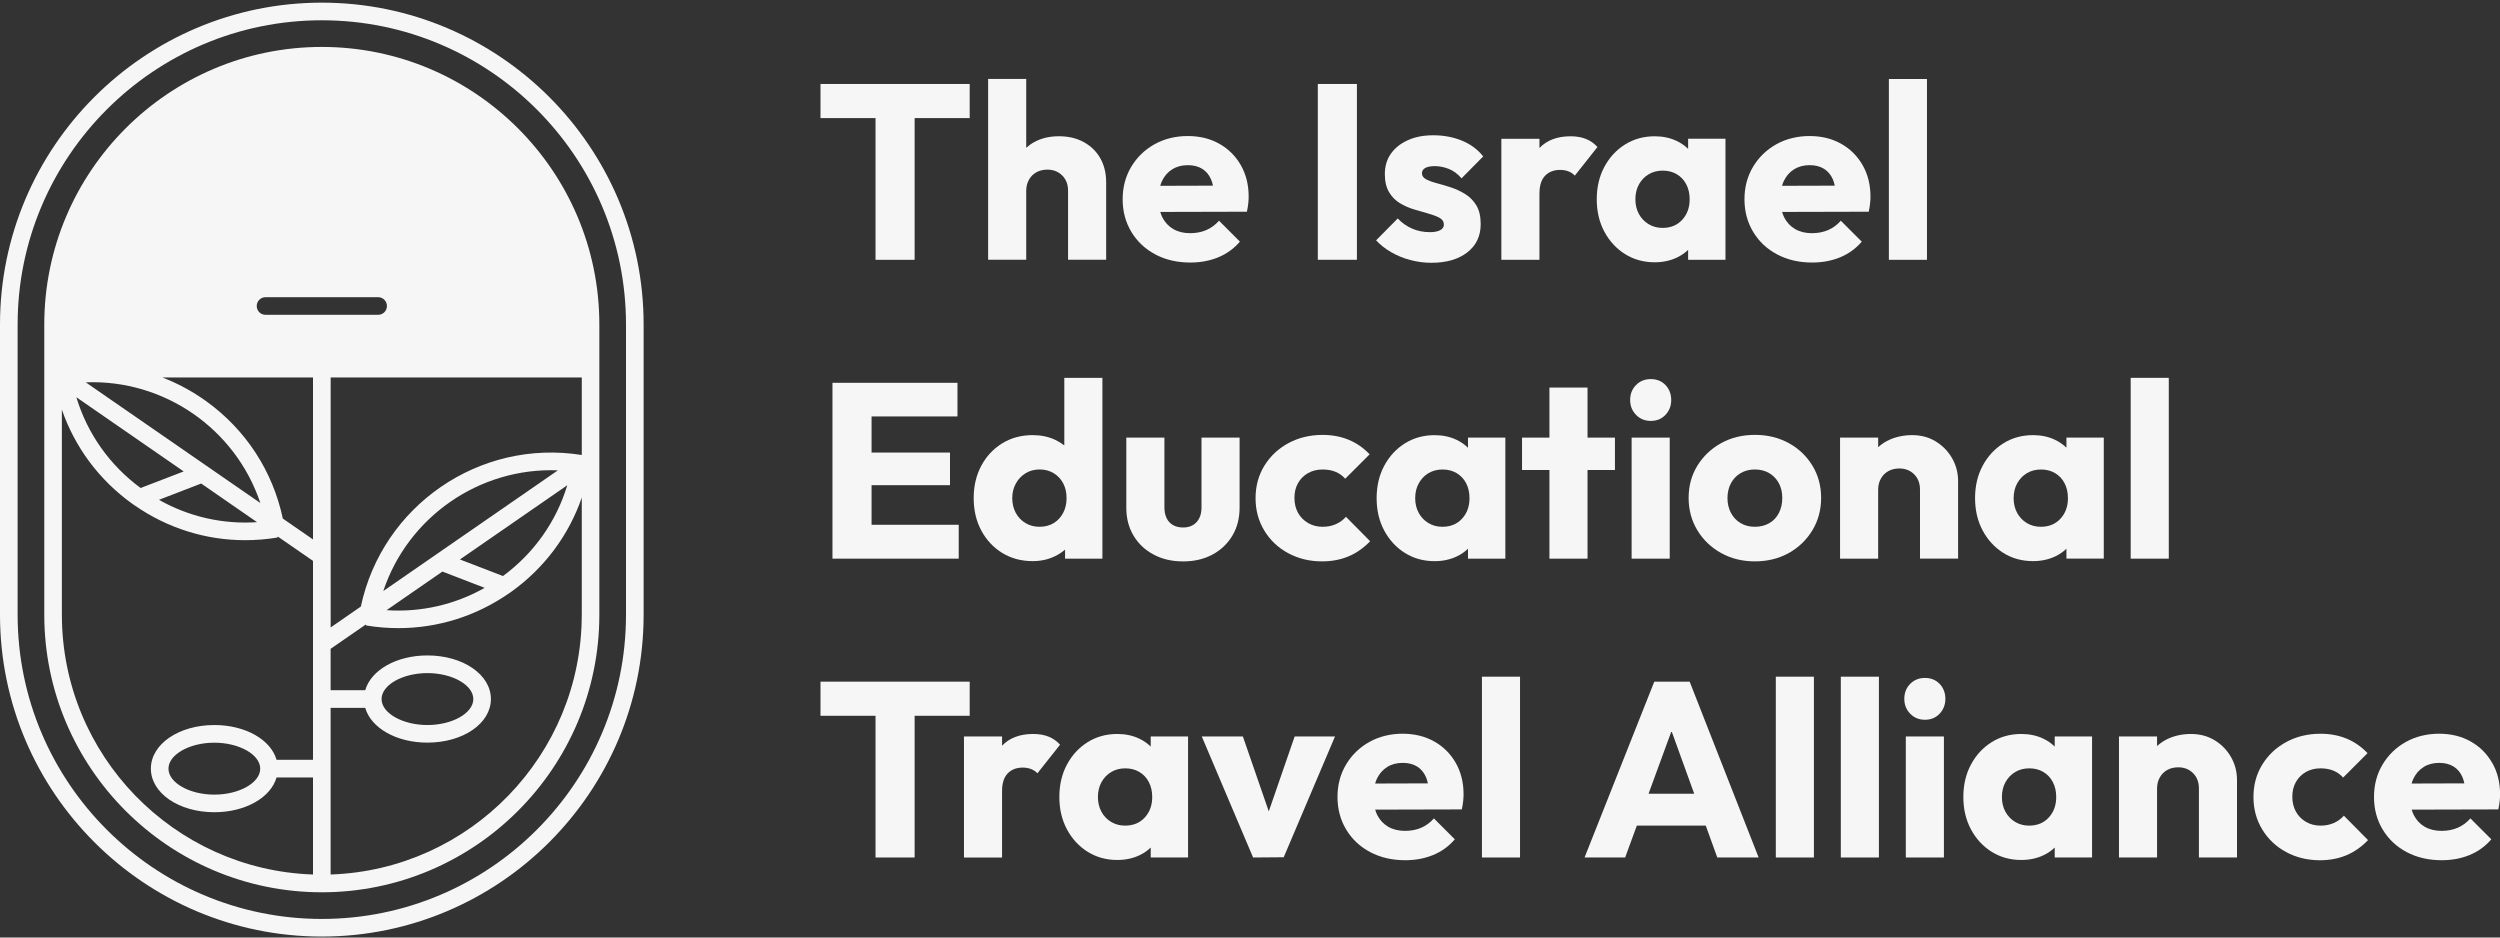 <svg width="800" height="300" viewBox="0 0 800 300" fill="none" xmlns="http://www.w3.org/2000/svg">
<rect x="0" y="0" width="800" height="300" fill="#333333" stroke="none"/>
<g clip-path="url(#clip0_2_271)">
<path d="M280.17 83.14H292.68V37.79H310.3V26.87H262.56V37.79H280.17V83.14Z" fill="#F6F6F6"/>
<path d="M328.39 61.06C328.39 59.73 328.68 58.55 329.27 57.51C329.85 56.47 330.65 55.68 331.66 55.12C332.67 54.56 333.84 54.28 335.17 54.28C337.08 54.28 338.66 54.91 339.91 56.15C341.16 57.4 341.78 59.03 341.78 61.05V83.12H353.97V58.34C353.97 55.42 353.35 52.86 352.1 50.65C350.85 48.45 349.08 46.72 346.8 45.47C344.52 44.22 341.86 43.6 338.83 43.6C335.8 43.6 333.22 44.23 330.94 45.47C330 45.99 329.16 46.61 328.39 47.3V25.26H316.2V83.12H328.39V61.05V61.06Z" fill="#F6F6F6"/>
<path d="M369.71 81.42C372.98 83.15 376.71 84.01 380.91 84.01C384.15 84.01 387.13 83.45 389.84 82.34C392.55 81.22 394.86 79.55 396.77 77.32L390.08 70.63C388.91 71.96 387.56 72.95 386.02 73.62C384.48 74.28 382.75 74.62 380.84 74.62C378.77 74.62 376.97 74.18 375.46 73.3C373.95 72.42 372.78 71.18 371.95 69.55C371.68 69.02 371.47 68.43 371.29 67.82L399.01 67.75C399.22 66.74 399.37 65.85 399.45 65.08C399.53 64.31 399.57 63.58 399.57 62.89C399.57 59.12 398.73 55.77 397.06 52.85C395.39 49.93 393.09 47.64 390.17 46C387.25 44.35 383.87 43.53 380.05 43.53C376.23 43.53 372.59 44.41 369.45 46.16C366.31 47.91 363.83 50.32 362 53.37C360.17 56.43 359.25 59.89 359.25 63.77C359.25 67.65 360.18 71.13 362.04 74.21C363.9 77.29 366.46 79.7 369.73 81.42H369.71ZM375.13 54.17C376.54 53.29 378.2 52.85 380.11 52.85C381.92 52.85 383.44 53.24 384.69 54.01C385.94 54.78 386.88 55.9 387.52 57.36C387.79 57.97 387.99 58.66 388.15 59.41L371.27 59.46C371.43 58.91 371.62 58.37 371.86 57.88C372.63 56.29 373.72 55.05 375.13 54.17Z" fill="#F6F6F6"/>
<path d="M434.21 26.87H421.7V83.13H434.21V26.87Z" fill="#F6F6F6"/>
<path d="M460.87 73.65C460.1 74.08 459 74.29 457.56 74.29C455.49 74.29 453.58 73.91 451.82 73.13C450.07 72.36 448.55 71.28 447.28 69.9L440.35 76.91C441.68 78.34 443.29 79.61 445.17 80.7C447.06 81.79 449.1 82.63 451.31 83.21C453.51 83.79 455.76 84.09 458.04 84.09C462.87 84.09 466.71 82.97 469.56 80.74C472.4 78.51 473.82 75.51 473.82 71.73C473.82 69.29 473.37 67.31 472.47 65.79C471.57 64.28 470.4 63.07 468.96 62.16C467.53 61.26 466.01 60.54 464.42 60.01C462.83 59.48 461.31 59.03 459.88 58.66C458.45 58.29 457.28 57.86 456.37 57.38C455.47 56.9 455.02 56.26 455.02 55.47C455.02 54.73 455.36 54.16 456.06 53.76C456.75 53.36 457.79 53.16 459.17 53.16C460.55 53.16 462.08 53.45 463.59 54.04C465.1 54.63 466.47 55.63 467.69 57.07L474.62 50.06C472.87 47.83 470.6 46.14 467.81 45C465.02 43.86 461.98 43.29 458.69 43.29C455.4 43.29 452.82 43.82 450.48 44.88C448.14 45.94 446.34 47.39 445.06 49.22C443.78 51.05 443.15 53.22 443.15 55.71C443.15 58.05 443.6 59.97 444.5 61.49C445.4 63 446.57 64.19 448.01 65.04C449.44 65.89 450.96 66.55 452.55 67.03C454.14 67.51 455.66 67.95 457.09 68.34C458.52 68.74 459.71 69.19 460.64 69.7C461.57 70.21 462.04 70.93 462.04 71.89C462.04 72.63 461.65 73.22 460.88 73.64L460.87 73.65Z" fill="#F6F6F6"/>
<path d="M492.63 61.86C492.63 59.36 493.23 57.49 494.42 56.24C495.62 54.99 497.22 54.37 499.24 54.37C500.25 54.37 501.15 54.53 501.95 54.85C502.75 55.17 503.41 55.62 503.94 56.2L511.19 47.04C510.13 45.87 508.89 45.01 507.48 44.45C506.07 43.89 504.44 43.61 502.58 43.61C498.33 43.61 495.01 44.86 492.62 47.36V44.41H480.43V83.14H492.62V61.86H492.63Z" fill="#F6F6F6"/>
<path d="M513.39 74.13C515.01 77.16 517.22 79.55 520 81.3C522.79 83.05 525.96 83.93 529.52 83.93C532.12 83.93 534.49 83.42 536.61 82.42C537.98 81.77 539.17 80.94 540.2 79.96V83.13H552.15V44.4H540.2V47.63C539.15 46.63 537.96 45.78 536.57 45.12C534.47 44.11 532.12 43.61 529.52 43.61C525.96 43.61 522.79 44.49 520 46.24C517.21 47.99 515.01 50.38 513.39 53.41C511.77 56.44 510.96 59.89 510.96 63.77C510.96 67.65 511.77 71.1 513.39 74.13ZM524.47 58.99C525.24 57.61 526.28 56.53 527.58 55.76C528.88 54.99 530.38 54.6 532.08 54.6C533.78 54.6 535.28 54.99 536.58 55.76C537.88 56.53 538.89 57.61 539.61 58.99C540.33 60.37 540.69 61.97 540.69 63.77C540.69 66.43 539.89 68.62 538.3 70.34C536.71 72.07 534.61 72.93 532.01 72.93C530.36 72.93 528.87 72.53 527.55 71.73C526.22 70.93 525.19 69.84 524.44 68.46C523.69 67.08 523.32 65.51 523.32 63.76C523.32 62.01 523.7 60.36 524.48 58.98L524.47 58.99Z" fill="#F6F6F6"/>
<path d="M595.75 77.32L589.06 70.63C587.89 71.96 586.54 72.95 585 73.62C583.46 74.28 581.73 74.62 579.82 74.62C577.75 74.62 575.96 74.18 574.44 73.3C572.93 72.42 571.76 71.18 570.93 69.55C570.66 69.02 570.451 68.43 570.271 67.82L597.99 67.75C598.2 66.74 598.35 65.85 598.43 65.08C598.51 64.31 598.55 63.58 598.55 62.89C598.55 59.12 597.71 55.77 596.04 52.85C594.37 49.93 592.071 47.64 589.151 46C586.231 44.35 582.851 43.53 579.031 43.53C575.211 43.53 571.56 44.41 568.43 46.16C565.29 47.91 562.81 50.32 560.98 53.37C559.15 56.43 558.23 59.89 558.23 63.77C558.23 67.65 559.161 71.13 561.021 74.21C562.881 77.29 565.441 79.7 568.711 81.42C571.981 83.15 575.71 84.01 579.91 84.01C583.15 84.01 586.131 83.45 588.841 82.34C591.551 81.22 593.861 79.55 595.771 77.32H595.75ZM574.11 54.17C575.52 53.29 577.181 52.85 579.091 52.85C580.901 52.85 582.42 53.24 583.67 54.01C584.92 54.78 585.86 55.9 586.5 57.36C586.77 57.97 586.97 58.66 587.13 59.41L570.25 59.46C570.41 58.91 570.601 58.37 570.841 57.88C571.611 56.29 572.7 55.05 574.11 54.17Z" fill="#F6F6F6"/>
<path d="M616.63 25.28H604.44V83.14H616.63V25.28Z" fill="#F6F6F6"/>
<path d="M306.39 133.26V122.5H278.9H275.95H266.39V178.77H275.95H278.9H306.79V167.93H278.9V155.26H304V144.82H278.9V133.26H306.39Z" fill="#F6F6F6"/>
<path d="M320.7 176.93C323.54 178.68 326.8 179.56 330.46 179.56C333.12 179.56 335.53 179.01 337.71 177.93C338.86 177.36 339.89 176.67 340.82 175.89V178.77H352.77V120.91H340.58V142.53C339.7 141.85 338.73 141.25 337.67 140.75C335.52 139.74 333.11 139.24 330.46 139.24C326.79 139.24 323.54 140.12 320.7 141.87C317.86 143.62 315.63 146.01 314.01 149.04C312.39 152.07 311.58 155.52 311.58 159.4C311.58 163.28 312.39 166.73 314.01 169.76C315.63 172.79 317.86 175.18 320.7 176.93ZM325.08 154.7C325.85 153.32 326.89 152.23 328.19 151.43C329.49 150.63 330.99 150.23 332.69 150.23C334.39 150.23 335.89 150.63 337.19 151.43C338.49 152.23 339.5 153.3 340.22 154.66C340.94 156.01 341.3 157.6 341.3 159.4C341.3 161.2 340.93 162.8 340.18 164.18C339.44 165.56 338.43 166.64 337.15 167.41C335.88 168.18 334.36 168.57 332.61 168.57C330.96 168.57 329.47 168.17 328.15 167.38C326.82 166.58 325.79 165.49 325.04 164.11C324.3 162.73 323.92 161.16 323.92 159.41C323.92 157.66 324.3 156.09 325.08 154.71V154.7Z" fill="#F6F6F6"/>
<path d="M360.42 140.04V162.51C360.42 165.86 361.19 168.82 362.73 171.4C364.27 173.98 366.41 176 369.15 177.46C371.89 178.92 375.03 179.65 378.59 179.65C382.15 179.65 385.28 178.92 387.99 177.46C390.7 176 392.82 173.98 394.36 171.4C395.9 168.82 396.67 165.84 396.67 162.43V140.04H384.48V162.35C384.48 164.37 383.95 165.95 382.89 167.09C381.83 168.23 380.39 168.8 378.59 168.8C377.32 168.8 376.23 168.53 375.32 168C374.42 167.47 373.74 166.72 373.29 165.77C372.84 164.81 372.61 163.67 372.61 162.34V140.03H360.42V140.04Z" fill="#F6F6F6"/>
<path d="M412.22 177.01C415.46 178.76 419.07 179.64 423.06 179.64C426.19 179.64 429.04 179.09 431.59 178.01C434.14 176.92 436.42 175.31 438.44 173.19L430.71 165.38C429.81 166.39 428.73 167.17 427.48 167.73C426.23 168.29 424.81 168.57 423.22 168.57C421.52 168.57 419.98 168.17 418.6 167.38C417.22 166.58 416.14 165.49 415.37 164.11C414.6 162.73 414.22 161.14 414.22 159.33C414.22 157.52 414.6 155.94 415.37 154.59C416.14 153.24 417.2 152.17 418.56 151.4C419.91 150.63 421.47 150.24 423.22 150.24C424.76 150.24 426.13 150.48 427.32 150.96C428.51 151.44 429.56 152.18 430.47 153.19L438.28 145.38C436.31 143.31 434.07 141.75 431.55 140.72C429.03 139.68 426.25 139.17 423.22 139.17C419.18 139.17 415.54 140.05 412.3 141.8C409.06 143.55 406.49 145.96 404.61 149.01C402.72 152.07 401.78 155.53 401.78 159.41C401.78 163.29 402.71 166.69 404.57 169.77C406.43 172.85 408.98 175.27 412.22 177.02V177.01Z" fill="#F6F6F6"/>
<path d="M481.71 178.77V140.04H469.76V143.27C468.71 142.27 467.52 141.42 466.13 140.76C464.03 139.75 461.68 139.25 459.08 139.25C455.52 139.25 452.35 140.13 449.56 141.88C446.77 143.63 444.57 146.02 442.95 149.05C441.33 152.08 440.52 155.53 440.52 159.41C440.52 163.29 441.33 166.74 442.95 169.77C444.57 172.8 446.78 175.19 449.56 176.94C452.35 178.69 455.52 179.57 459.08 179.57C461.68 179.57 464.05 179.06 466.17 178.06C467.54 177.41 468.73 176.58 469.76 175.6V178.77H481.71ZM461.55 168.57C459.9 168.57 458.41 168.17 457.09 167.38C455.76 166.58 454.73 165.49 453.98 164.11C453.23 162.73 452.86 161.16 452.86 159.41C452.86 157.66 453.24 156.01 454.02 154.63C454.79 153.25 455.83 152.17 457.13 151.4C458.43 150.63 459.93 150.24 461.63 150.24C463.33 150.24 464.83 150.63 466.13 151.4C467.43 152.17 468.44 153.25 469.16 154.63C469.88 156.01 470.24 157.61 470.24 159.41C470.24 162.07 469.44 164.26 467.85 165.98C466.26 167.71 464.16 168.57 461.56 168.57H461.55Z" fill="#F6F6F6"/>
<path d="M508.01 178.77V150.4H516.78V140.04H508.01V124.02H495.82V140.04H487.05V150.4H495.82V178.77H508.01Z" fill="#F6F6F6"/>
<path d="M534.31 140.04H522.12V178.77H534.31V140.04Z" fill="#F6F6F6"/>
<path d="M532.96 123.22C531.74 121.94 530.17 121.31 528.26 121.31C526.35 121.31 524.77 121.95 523.52 123.22C522.27 124.49 521.65 126.09 521.65 128C521.65 129.91 522.27 131.44 523.52 132.74C524.77 134.04 526.35 134.69 528.26 134.69C530.17 134.69 531.74 134.04 532.96 132.74C534.18 131.44 534.79 129.86 534.79 128C534.79 126.14 534.18 124.49 532.96 123.22Z" fill="#F6F6F6"/>
<path d="M572.4 141.79C569.21 140.04 565.6 139.16 561.56 139.16C557.52 139.16 553.91 140.05 550.72 141.83C547.53 143.61 545.01 146.01 543.15 149.04C541.29 152.07 540.36 155.49 540.36 159.32C540.36 163.15 541.29 166.6 543.15 169.68C545.01 172.76 547.55 175.19 550.76 176.97C553.97 178.75 557.57 179.64 561.56 179.64C565.55 179.64 569.21 178.75 572.4 176.97C575.59 175.19 578.11 172.76 579.97 169.68C581.83 166.6 582.76 163.15 582.76 159.32C582.76 155.49 581.83 152.06 579.97 149C578.11 145.95 575.59 143.54 572.4 141.79ZM569.25 164.14C568.53 165.55 567.51 166.64 566.18 167.41C564.85 168.18 563.31 168.57 561.56 168.57C559.81 168.57 558.35 168.19 557.02 167.41C555.69 166.64 554.66 165.55 553.91 164.14C553.16 162.73 552.79 161.15 552.79 159.4C552.79 157.65 553.16 156 553.91 154.62C554.65 153.24 555.69 152.16 557.02 151.39C558.35 150.62 559.86 150.23 561.56 150.23C563.26 150.23 564.84 150.62 566.14 151.39C567.44 152.16 568.46 153.22 569.21 154.58C569.95 155.94 570.33 157.52 570.33 159.32C570.33 161.12 569.97 162.73 569.25 164.14Z" fill="#F6F6F6"/>
<path d="M619.46 141.27C617.25 139.91 614.72 139.24 611.85 139.24C608.98 139.24 606.2 139.87 603.84 141.11C602.79 141.67 601.86 142.34 601.01 143.1V140.04H588.82V178.77H601.01V156.69C601.01 155.36 601.3 154.18 601.89 153.14C602.47 152.1 603.27 151.31 604.28 150.75C605.29 150.19 606.46 149.91 607.79 149.91C609.7 149.91 611.28 150.53 612.53 151.78C613.78 153.03 614.4 154.66 614.4 156.68V178.76H626.59V153.98C626.59 151.32 625.95 148.88 624.68 146.65C623.41 144.42 621.66 142.63 619.46 141.27Z" fill="#F6F6F6"/>
<path d="M661.26 143.26C660.21 142.26 659.02 141.41 657.63 140.75C655.53 139.74 653.18 139.24 650.58 139.24C647.02 139.24 643.85 140.12 641.06 141.87C638.27 143.62 636.07 146.01 634.45 149.04C632.83 152.07 632.02 155.52 632.02 159.4C632.02 163.28 632.83 166.73 634.45 169.76C636.07 172.79 638.28 175.18 641.06 176.93C643.85 178.68 647.02 179.56 650.58 179.56C653.18 179.56 655.549 179.05 657.669 178.05C659.039 177.4 660.23 176.57 661.26 175.59V178.76H673.21V140.03H661.26V143.26ZM653.049 168.57C651.399 168.57 649.91 168.17 648.59 167.38C647.26 166.58 646.229 165.49 645.479 164.11C644.729 162.73 644.359 161.16 644.359 159.41C644.359 157.66 644.74 156.01 645.52 154.63C646.29 153.25 647.33 152.17 648.63 151.4C649.93 150.63 651.43 150.24 653.13 150.24C654.83 150.24 656.33 150.63 657.63 151.4C658.93 152.17 659.939 153.25 660.659 154.63C661.379 156.01 661.74 157.61 661.74 159.41C661.74 162.07 660.939 164.26 659.349 165.98C657.759 167.71 655.66 168.57 653.06 168.57H653.049Z" fill="#F6F6F6"/>
<path d="M694.01 120.91H681.82V178.77H694.01V120.91Z" fill="#F6F6F6"/>
<path d="M310.3 229.05V218.13H262.56V229.05H280.17V274.4H292.68V229.05H310.3Z" fill="#F6F6F6"/>
<path d="M335.52 235.71C334.11 235.15 332.48 234.87 330.62 234.87C326.37 234.87 323.05 236.12 320.66 238.62V235.67H308.47V274.4H320.66V253.12C320.66 250.62 321.26 248.75 322.45 247.5C323.64 246.25 325.25 245.63 327.27 245.63C328.28 245.63 329.18 245.79 329.98 246.11C330.78 246.43 331.44 246.88 331.97 247.46L339.22 238.3C338.16 237.13 336.92 236.27 335.51 235.71H335.52Z" fill="#F6F6F6"/>
<path d="M368.23 238.89C367.18 237.89 365.98 237.04 364.6 236.38C362.5 235.37 360.15 234.87 357.55 234.87C353.99 234.87 350.82 235.75 348.03 237.5C345.24 239.25 343.04 241.64 341.42 244.67C339.8 247.7 338.99 251.15 338.99 255.03C338.99 258.91 339.8 262.36 341.42 265.39C343.04 268.42 345.25 270.81 348.03 272.56C350.82 274.31 353.99 275.19 357.55 275.19C360.15 275.19 362.52 274.68 364.64 273.68C366.01 273.03 367.2 272.2 368.23 271.22V274.39H380.18V235.66H368.23V238.89ZM360.02 264.2C358.37 264.2 356.88 263.8 355.56 263.01C354.23 262.21 353.19 261.12 352.45 259.74C351.71 258.36 351.33 256.79 351.33 255.04C351.33 253.29 351.71 251.64 352.49 250.26C353.26 248.88 354.3 247.8 355.6 247.03C356.9 246.26 358.4 245.87 360.1 245.87C361.8 245.87 363.3 246.26 364.6 247.03C365.9 247.8 366.91 248.88 367.63 250.26C368.35 251.64 368.71 253.24 368.71 255.04C368.71 257.7 367.91 259.89 366.32 261.61C364.73 263.34 362.63 264.2 360.02 264.2Z" fill="#F6F6F6"/>
<path d="M406.01 259.64L397.72 235.67H384.57L400.99 274.4L410.79 274.32L427.2 235.67H414.29L406.01 259.64Z" fill="#F6F6F6"/>
<path d="M458.92 237.26C456 235.61 452.62 234.79 448.8 234.79C444.98 234.79 441.33 235.67 438.2 237.42C435.06 239.17 432.58 241.58 430.75 244.63C428.92 247.69 428 251.15 428 255.03C428 258.91 428.93 262.39 430.79 265.47C432.65 268.55 435.21 270.96 438.48 272.68C441.75 274.41 445.48 275.27 449.68 275.27C452.92 275.27 455.9 274.71 458.61 273.6C461.32 272.48 463.63 270.81 465.54 268.58L458.85 261.89C457.68 263.22 456.33 264.21 454.79 264.88C453.25 265.54 451.52 265.88 449.61 265.88C447.54 265.88 445.75 265.44 444.23 264.56C442.72 263.68 441.55 262.44 440.72 260.81C440.45 260.28 440.24 259.69 440.06 259.08L467.78 259.01C467.99 258 468.14 257.11 468.22 256.34C468.3 255.57 468.34 254.84 468.34 254.15C468.34 250.38 467.5 247.03 465.83 244.11C464.16 241.19 461.86 238.9 458.94 237.26H458.92ZM443.9 245.43C445.31 244.55 446.97 244.12 448.88 244.12C450.69 244.12 452.21 244.51 453.46 245.28C454.71 246.05 455.65 247.17 456.29 248.63C456.56 249.24 456.76 249.93 456.92 250.68L440.04 250.73C440.2 250.18 440.39 249.64 440.63 249.15C441.4 247.56 442.49 246.32 443.9 245.44V245.43Z" fill="#F6F6F6"/>
<path d="M486.41 216.54H474.22V274.4H486.41V216.54Z" fill="#F6F6F6"/>
<path d="M529.37 218.13L507.06 274.39H520.05L523.79 264.19H545.84L549.53 274.39H562.76L540.69 218.13H529.37ZM527.53 254L534.89 233.93L542.15 254H527.53Z" fill="#F6F6F6"/>
<path d="M580.45 216.54H568.26V274.4H580.45V216.54Z" fill="#F6F6F6"/>
<path d="M601.25 216.54H589.06V274.4H601.25V216.54Z" fill="#F6F6F6"/>
<path d="M615.99 216.94C614.08 216.94 612.5 217.58 611.25 218.85C610 220.12 609.38 221.72 609.38 223.63C609.38 225.54 610 227.07 611.25 228.37C612.5 229.67 614.08 230.32 615.99 230.32C617.9 230.32 619.47 229.67 620.69 228.37C621.91 227.07 622.52 225.49 622.52 223.63C622.52 221.77 621.91 220.12 620.69 218.85C619.47 217.58 617.9 216.94 615.99 216.94Z" fill="#F6F6F6"/>
<path d="M622.05 235.67H609.86V274.4H622.05V235.67Z" fill="#F6F6F6"/>
<path d="M657.51 238.89C656.46 237.89 655.27 237.04 653.88 236.38C651.78 235.37 649.43 234.87 646.83 234.87C643.27 234.87 640.1 235.75 637.31 237.5C634.52 239.25 632.32 241.64 630.7 244.67C629.08 247.7 628.27 251.15 628.27 255.03C628.27 258.91 629.08 262.36 630.7 265.39C632.32 268.42 634.53 270.81 637.31 272.56C640.1 274.31 643.27 275.19 646.83 275.19C649.43 275.19 651.799 274.68 653.919 273.68C655.289 273.03 656.48 272.2 657.51 271.22V274.39H669.46V235.66H657.51V238.89ZM649.299 264.2C647.649 264.2 646.16 263.8 644.84 263.01C643.51 262.21 642.479 261.12 641.729 259.74C640.979 258.36 640.609 256.79 640.609 255.04C640.609 253.29 640.99 251.64 641.77 250.26C642.54 248.88 643.58 247.8 644.88 247.03C646.18 246.26 647.68 245.87 649.38 245.87C651.08 245.87 652.58 246.26 653.88 247.03C655.18 247.8 656.189 248.88 656.909 250.26C657.629 251.64 657.99 253.24 657.99 255.04C657.99 257.7 657.189 259.89 655.599 261.61C654.009 263.34 651.91 264.2 649.31 264.2H649.299Z" fill="#F6F6F6"/>
<path d="M708.71 236.9C706.5 235.55 703.97 234.87 701.1 234.87C698.23 234.87 695.45 235.49 693.09 236.74C692.04 237.3 691.11 237.97 690.26 238.73V235.66H678.07V274.39H690.26V252.32C690.26 250.99 690.55 249.81 691.14 248.77C691.72 247.73 692.52 246.94 693.53 246.38C694.54 245.82 695.71 245.54 697.04 245.54C698.95 245.54 700.53 246.16 701.78 247.41C703.03 248.66 703.65 250.29 703.65 252.31V274.38H715.84V249.6C715.84 246.94 715.2 244.5 713.93 242.27C712.66 240.04 710.91 238.25 708.71 236.89V236.9Z" fill="#F6F6F6"/>
<path d="M746.81 263.36C745.56 263.92 744.14 264.2 742.55 264.2C740.85 264.2 739.31 263.8 737.93 263.01C736.55 262.21 735.47 261.12 734.7 259.74C733.93 258.36 733.54 256.77 733.54 254.96C733.54 253.15 733.92 251.57 734.7 250.22C735.47 248.87 736.53 247.8 737.89 247.03C739.24 246.26 740.8 245.87 742.55 245.87C744.09 245.87 745.46 246.11 746.65 246.59C747.85 247.07 748.89 247.81 749.8 248.82L757.61 241.01C755.64 238.94 753.4 237.38 750.88 236.35C748.36 235.31 745.58 234.8 742.55 234.8C738.51 234.8 734.87 235.68 731.63 237.43C728.39 239.18 725.83 241.59 723.94 244.64C722.05 247.7 721.11 251.16 721.11 255.04C721.11 258.92 722.04 262.32 723.9 265.4C725.76 268.48 728.31 270.9 731.55 272.65C734.79 274.4 738.4 275.28 742.39 275.28C745.52 275.28 748.37 274.73 750.92 273.65C753.47 272.56 755.75 270.95 757.77 268.83L750.04 261.02C749.14 262.03 748.06 262.81 746.81 263.37V263.36Z" fill="#F6F6F6"/>
<path d="M797.49 244.11C795.82 241.19 793.52 238.9 790.6 237.26C787.68 235.61 784.3 234.79 780.48 234.79C776.66 234.79 773.01 235.67 769.88 237.42C766.74 239.17 764.26 241.58 762.43 244.63C760.6 247.69 759.68 251.15 759.68 255.03C759.68 258.91 760.61 262.39 762.47 265.47C764.33 268.55 766.89 270.96 770.16 272.68C773.43 274.41 777.16 275.27 781.36 275.27C784.6 275.27 787.58 274.71 790.29 273.6C793 272.48 795.31 270.81 797.22 268.58L790.53 261.89C789.36 263.22 788.01 264.21 786.47 264.88C784.93 265.54 783.2 265.88 781.29 265.88C779.22 265.88 777.43 265.44 775.91 264.56C774.4 263.68 773.23 262.44 772.4 260.81C772.13 260.28 771.92 259.69 771.74 259.08L799.46 259.01C799.67 258 799.82 257.11 799.9 256.34C799.98 255.57 800.02 254.84 800.02 254.15C800.02 250.38 799.18 247.03 797.51 244.11H797.49ZM775.57 245.43C776.98 244.55 778.64 244.12 780.55 244.12C782.36 244.12 783.88 244.51 785.13 245.28C786.38 246.05 787.32 247.17 787.96 248.63C788.23 249.24 788.43 249.93 788.59 250.68L771.71 250.73C771.87 250.18 772.06 249.64 772.3 249.15C773.07 247.56 774.16 246.32 775.57 245.44V245.43Z" fill="#F6F6F6"/>
<path d="M102.98 0.85C46.2 0.85 0 47.05 0 103.83V196.72C0 253.51 46.2 299.7 102.98 299.7C159.76 299.7 205.96 253.5 205.96 196.72V103.83C205.96 47.05 159.76 0.85 102.98 0.85ZM200.32 196.72C200.32 250.4 156.65 294.06 102.98 294.06C49.31 294.06 5.64 250.4 5.64 196.72V103.83C5.64 50.15 49.3 6.49 102.98 6.49C156.66 6.49 200.32 50.16 200.32 103.83V196.72Z" fill="#F6F6F6"/>
<path d="M102.98 15.02C54.01 15.02 14.17 54.86 14.17 103.83V196.72C14.17 245.69 54.01 285.53 102.98 285.53C151.95 285.53 191.79 245.69 191.79 196.72V103.83C191.79 54.86 151.95 15.02 102.98 15.02ZM83.31 160.97L27.44 122.35C52.55 121.37 75.4 137.26 83.31 160.97ZM82.26 167.09C71.27 167.83 60.44 165.35 50.86 159.94L64.38 154.73L82.25 167.09H82.26ZM58.77 150.86L45 156.16C35.08 148.85 27.95 138.74 24.43 127.11L58.77 150.85V150.86ZM100.16 206.18V243.14H88.5C86.65 236.71 78.57 232.01 68.59 232.01C57.2 232.01 48.28 238.14 48.28 245.96C48.28 253.78 57.2 259.91 68.59 259.91C78.57 259.91 86.65 255.2 88.5 248.78H100.16V279.84C55.6 278.35 19.8 241.64 19.8 196.72V131.08C23.97 143.14 31.73 153.6 42.31 161.19C42.51 161.34 42.72 161.47 42.93 161.62C42.98 161.66 43.03 161.69 43.08 161.72C53.6 169.03 65.85 172.86 78.45 172.86C81.86 172.86 85.29 172.58 88.71 172.02L88.93 171.72L100.16 179.48V206.19V206.18ZM83.27 245.97C83.27 250.48 76.55 254.28 68.59 254.28C60.63 254.28 53.91 250.47 53.91 245.97C53.91 241.47 60.63 237.66 68.59 237.66C76.55 237.66 83.27 241.47 83.27 245.97ZM100.16 120.78V172.62L90.5 165.94C87.28 150.72 78.61 137.43 65.88 128.31C61.51 125.18 56.82 122.66 51.93 120.78H100.16ZM84.97 100.74C83.41 100.74 82.15 99.48 82.15 97.92C82.15 96.36 83.41 95.1 84.97 95.1H121C122.56 95.1 123.82 96.36 123.82 97.92C123.82 99.48 122.56 100.74 121 100.74H84.97ZM186.16 196.72C186.16 241.64 150.37 278.35 105.8 279.84V226.51H116.87C118.72 232.94 126.8 237.64 136.78 237.64C148.17 237.64 157.09 231.51 157.09 223.69C157.09 215.87 148.17 209.74 136.78 209.74C126.8 209.74 118.72 214.45 116.87 220.87H105.8V207.62L117.03 199.86L117.25 200.16C120.68 200.73 124.11 201 127.52 201C140.11 201 152.36 197.17 162.89 189.86C162.94 189.83 162.99 189.79 163.04 189.76C163.25 189.62 163.46 189.48 163.66 189.33C174.24 181.74 182 171.28 186.17 159.22V196.7L186.16 196.72ZM122.1 223.7C122.1 219.19 128.82 215.39 136.78 215.39C144.74 215.39 151.46 219.2 151.46 223.7C151.46 228.2 144.74 232.01 136.78 232.01C128.82 232.01 122.1 228.2 122.1 223.7ZM147.19 179.02L181.53 155.28C178.01 166.9 170.88 177.02 160.96 184.33L147.19 179.03V179.02ZM155.1 188.11C145.52 193.51 134.69 195.99 123.7 195.26L141.57 182.9L155.09 188.11H155.1ZM122.65 189.13C130.56 165.42 153.4 149.53 178.52 150.51L122.65 189.13ZM186.16 145.6C153.36 140.36 122.31 161.9 115.47 194.1L105.81 200.78V120.78H186.17V145.6H186.16Z" fill="#F6F6F6"/>
</g>
<defs>
<clipPath id="clip0_2_271">
<rect width="800" height="298.85" fill="white" transform="translate(0 0.85)"/>
</clipPath>
</defs>
</svg>
